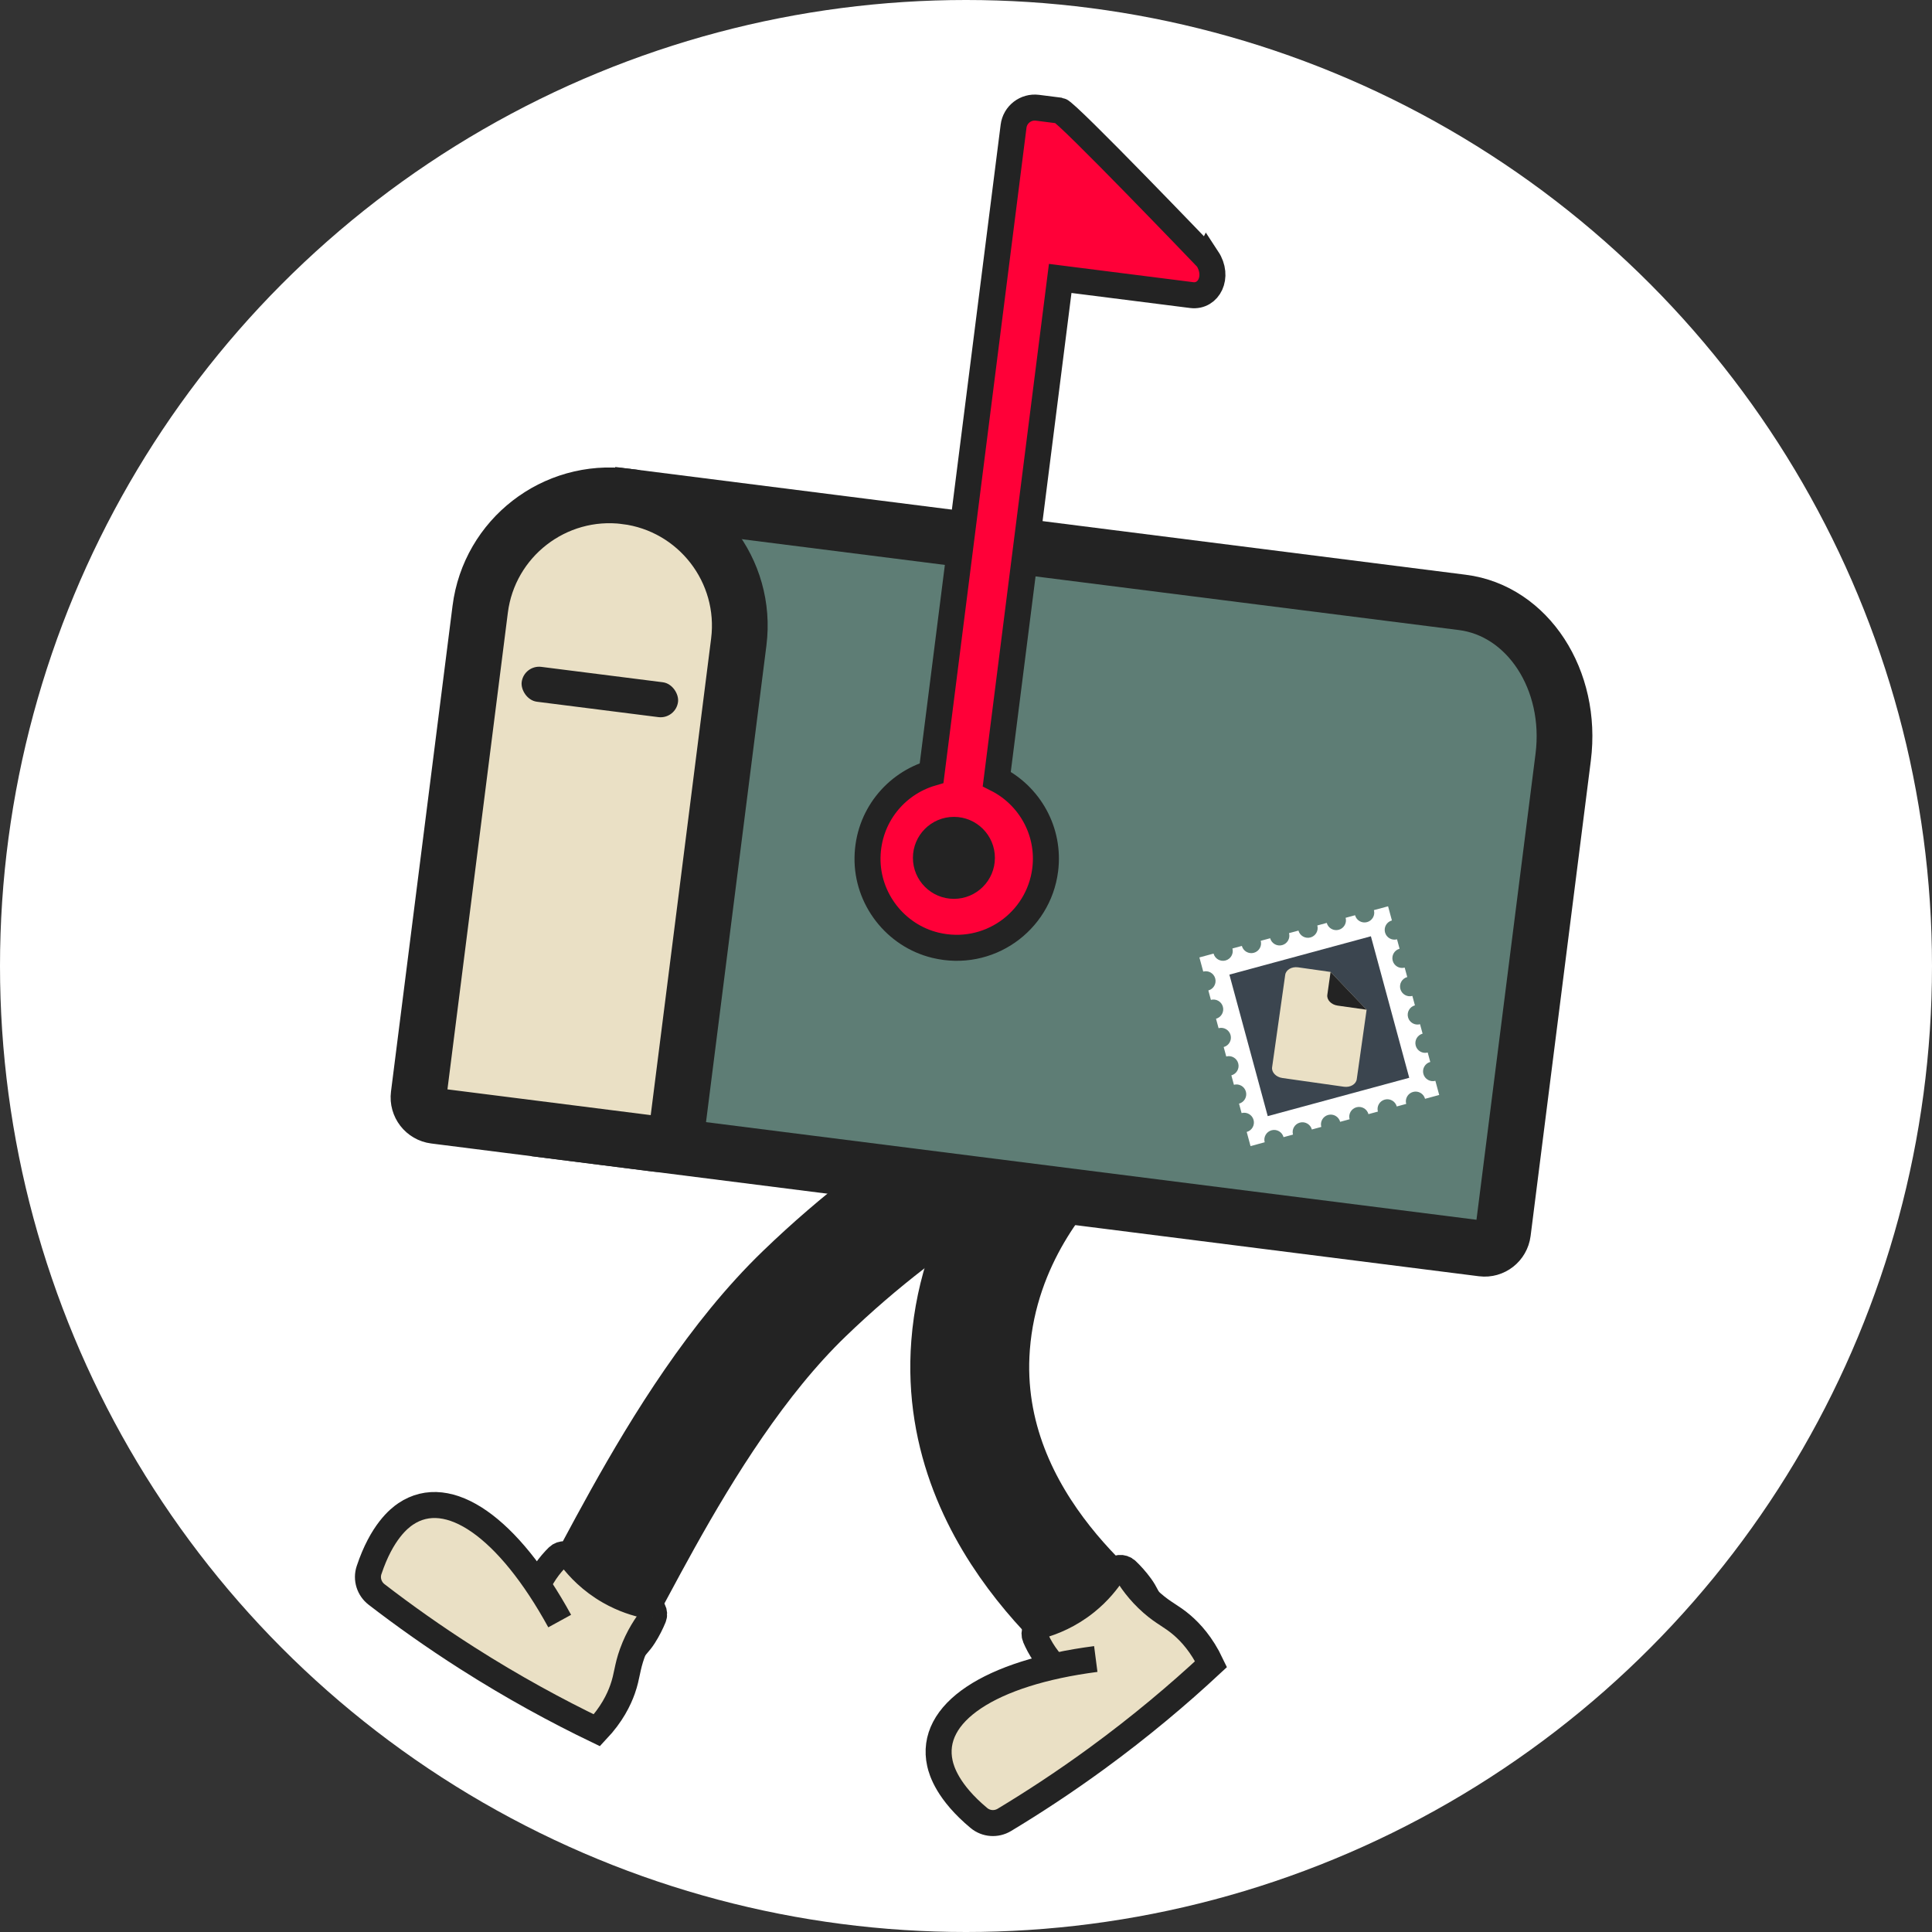 <?xml version="1.0" encoding="UTF-8"?>
<svg id="a" data-name="Layer 1" xmlns="http://www.w3.org/2000/svg" viewBox="0 0 520 520">
  <rect x="0" y="0" width="520" height="520" fill="#333333" stroke="none"/>
  <defs>
    <style>
      .b {
        fill: #ff0038;
      }

      .b, .c {
        stroke-width: 7px;
      }

      .b, .c, .d, .e, .f {
        stroke: #232323;
        stroke-miterlimit: 10;
      }

      .c, .d, .g {
        fill: #eae0c5;
      }

      .d, .f {
        stroke-width: 15px;
      }

      .e {
        fill: none;
        stroke-width: 32px;
      }

      .f {
        fill: #5e7d75;
      }

      .h {
        fill: #3b454f;
      }

      .h, .i, .j, .g {
        stroke-width: 0px;
      }

      .i {
        fill: #232323;
      }

      .j {
        fill: #fff;
      }
    </style>
  </defs>
  <circle class="j" cx="260" cy="260" r="260"/>
  <path class="e" d="M297.929,294.017c-20.613,8.899-51.373,25.166-81.482,54.217-35.891,34.629-58.565,95.076-64.124,95.281-5.558.205-22.603-14.608-22.603-14.608"/>
  <path class="e" d="M286.767,307.904c-5.909,5.966-23.305,25.088-25.535,54.189-3.812,49.761,42.046,79.412,42.282,81.624s-5.553,9.355-10.749,14.573c-7.736,7.769-9.454,7.305-14.642,9.366"/>
  <path class="f" d="M173.085,134.193l220.504,27.943c17.624,2.233,29.777,20.883,27.144,41.656l-16.212,127.933c-.347,2.74-2.824,4.682-5.533,4.339l-247.51-31.365,21.607-170.505Z"/>
  <path class="d" d="M157.648,132.924h0c19.359,0,35.075,15.717,35.075,35.075v131.794c0,2.76-2.24,5-5,5h-60.151c-2.76,0-5-2.24-5-5v-131.794c0-19.359,15.717-35.075,35.075-35.075Z" transform="translate(28.765 -18.083) rotate(7.222)"/>
  <path class="b" d="M324.953,69.592s-37.957-39.606-39.667-39.823l-6.06-.768c-3.149-.399-6.025,1.83-6.424,4.979l-22.062,174.095c-9.693,2.852-17.083,11.7-17.246,22.768-.164,11.077,7.522,20.982,18.292,23.575,14.166,3.411,27.748-6.254,29.528-20.3,1.313-10.364-4.205-19.997-13.033-24.441l17.074-134.736,35.378,4.483c4.625.586,7.423-4.961,4.221-9.834Z"/>
  <circle class="i" cx="256.746" cy="230.894" r="11.032"/>
  <rect class="i" x="140.242" y="181.522" width="42.418" height="9.459" rx="4.73" ry="4.73" transform="translate(24.696 -18.819) rotate(7.222)"/>
  <g>
    <path class="j" d="M383.106,289.052c-.38-1.402.449-2.847,1.851-3.227l-.688-2.539c-1.402.38-2.847-.449-3.227-1.851-.38-1.402.449-2.847,1.851-3.227l-.688-2.539c-1.402.38-2.847-.449-3.227-1.851-.38-1.402.449-2.847,1.851-3.227l-.688-2.539c-1.402.38-2.847-.449-3.227-1.851-.38-1.402.449-2.847,1.851-3.227l-.688-2.539c-1.402.38-2.847-.449-3.227-1.851-.38-1.402.449-2.847,1.851-3.227l-.688-2.539c-1.402.38-2.847-.449-3.227-1.851-.38-1.402.449-2.847,1.851-3.227l-1.032-3.809-3.809,1.032c.38,1.402-.449,2.847-1.851,3.227s-2.847-.449-3.227-1.851l-2.539.688c.38,1.402-.449,2.847-1.851,3.227-1.402.38-2.847-.449-3.227-1.851l-2.539.688c.38,1.402-.449,2.847-1.851,3.227s-2.847-.449-3.227-1.851l-2.539.688c.38,1.402-.449,2.847-1.851,3.227s-2.847-.449-3.227-1.851l-2.539.688c.38,1.402-.449,2.847-1.851,3.227-1.402.38-2.847-.449-3.227-1.851l-2.539.688c.38,1.402-.449,2.847-1.851,3.227s-2.847-.449-3.227-1.851l-3.809,1.032,1.032,3.809c1.402-.38,2.847.449,3.227,1.851.38,1.402-.449,2.847-1.851,3.227l.688,2.539c1.402-.38,2.847.449,3.227,1.851.38,1.402-.449,2.847-1.851,3.227l.688,2.539c1.402-.38,2.847.449,3.227,1.851.38,1.402-.449,2.847-1.851,3.227l.688,2.539c1.402-.38,2.847.449,3.227,1.851.38,1.402-.449,2.847-1.851,3.227l.688,2.539c1.402-.38,2.847.449,3.227,1.851.38,1.402-.449,2.847-1.851,3.227l.688,2.539c1.402-.38,2.847.449,3.227,1.851.38,1.402-.449,2.847-1.851,3.227l1.032,3.809,3.809-1.032c-.38-1.402.449-2.847,1.851-3.227s2.847.449,3.227,1.851l2.539-.688c-.38-1.402.449-2.847,1.851-3.227,1.402-.38,2.847.449,3.227,1.851l2.539-.688c-.38-1.402.449-2.847,1.851-3.227,1.402-.38,2.847.449,3.227,1.851l2.539-.688c-.38-1.402.449-2.847,1.851-3.227s2.847.449,3.227,1.851l2.539-.688c-.38-1.402.449-2.847,1.851-3.227s2.847.449,3.227,1.851l2.539-.688c-.38-1.402.449-2.847,1.851-3.227s2.847.449,3.227,1.851l3.809-1.032-1.032-3.809c-1.402.38-2.847-.449-3.227-1.851Z"/>
    <rect class="h" x="335.365" y="256.472" width="39.46" height="39.46" transform="translate(-59.877 102.483) rotate(-15.161)"/>
    <path class="g" d="M345.916,262.38l-3.525,24.865c-.193,1.36,1.048,2.66,2.771,2.904l16.539,2.345c1.723.244,3.277-.66,3.47-2.019l2.653-18.71-9.7-10.165-8.737-1.239c-1.723-.244-3.277.66-3.47,2.019Z"/>
    <path class="i" d="M358.123,261.599l9.7,10.165-7.801-1.106c-1.723-.244-2.964-1.545-2.771-2.904l.873-6.155Z"/>
  </g>
  <g>
    <path class="c" d="M311.635,437.412c-.665-1.972-2.248-7.169-4.672-10.49-1.263-1.729-2.558-3.136-3.729-4.251-1.073-1.022-2.81-.84-3.614.405-1.557,2.41-3.885,5.359-7.269,8.091-4.45,3.594-8.964,5.392-12.211,6.317-1.355.386-2.066,1.881-1.514,3.177.591,1.387,1.414,2.988,2.563,4.661,2.583,3.762,5.518,6.003,7.167,7.107"/>
    <path class="c" d="M294.93,446.525c-28.487,3.693-44.971,14.541-41.948,28.109.452,2.03,2.14,7.738,10.502,14.693,1.934,1.608,4.682,1.792,6.836.495,7.898-4.756,16.235-10.218,24.821-16.486,11.795-8.611,22.035-17.264,30.816-25.433-2.519-5.303-5.516-8.521-7.801-10.485-2.923-2.513-4.859-3.125-8.076-5.943-3.554-3.113-5.787-6.389-7.113-8.657"/>
  </g>
  <g>
    <path class="c" d="M165.212,448.555c1.595-1.337,5.859-4.703,8.069-8.17,1.151-1.806,1.99-3.524,2.602-5.02.561-1.372-.241-2.923-1.693-3.219-2.812-.573-6.405-1.668-10.182-3.825-4.967-2.837-8.285-6.387-10.328-9.074-.853-1.121-2.504-1.24-3.51-.254-1.077,1.056-2.268,2.405-3.408,4.084-2.564,3.776-3.583,7.325-4.011,9.262"/>
    <path class="c" d="M150.643,436.313c-13.809-25.189-29.913-36.593-41.45-28.839-1.726,1.16-6.428,4.81-9.862,15.13-.794,2.386.035,5.013,2.028,6.547,7.305,5.625,15.427,11.402,24.39,17.117,12.314,7.852,24.1,14.24,34.905,19.445,4.022-4.276,5.928-8.239,6.926-11.082,1.276-3.637,1.142-5.663,2.595-9.685,1.605-4.444,3.844-7.716,5.474-9.776"/>
  </g>
</svg>